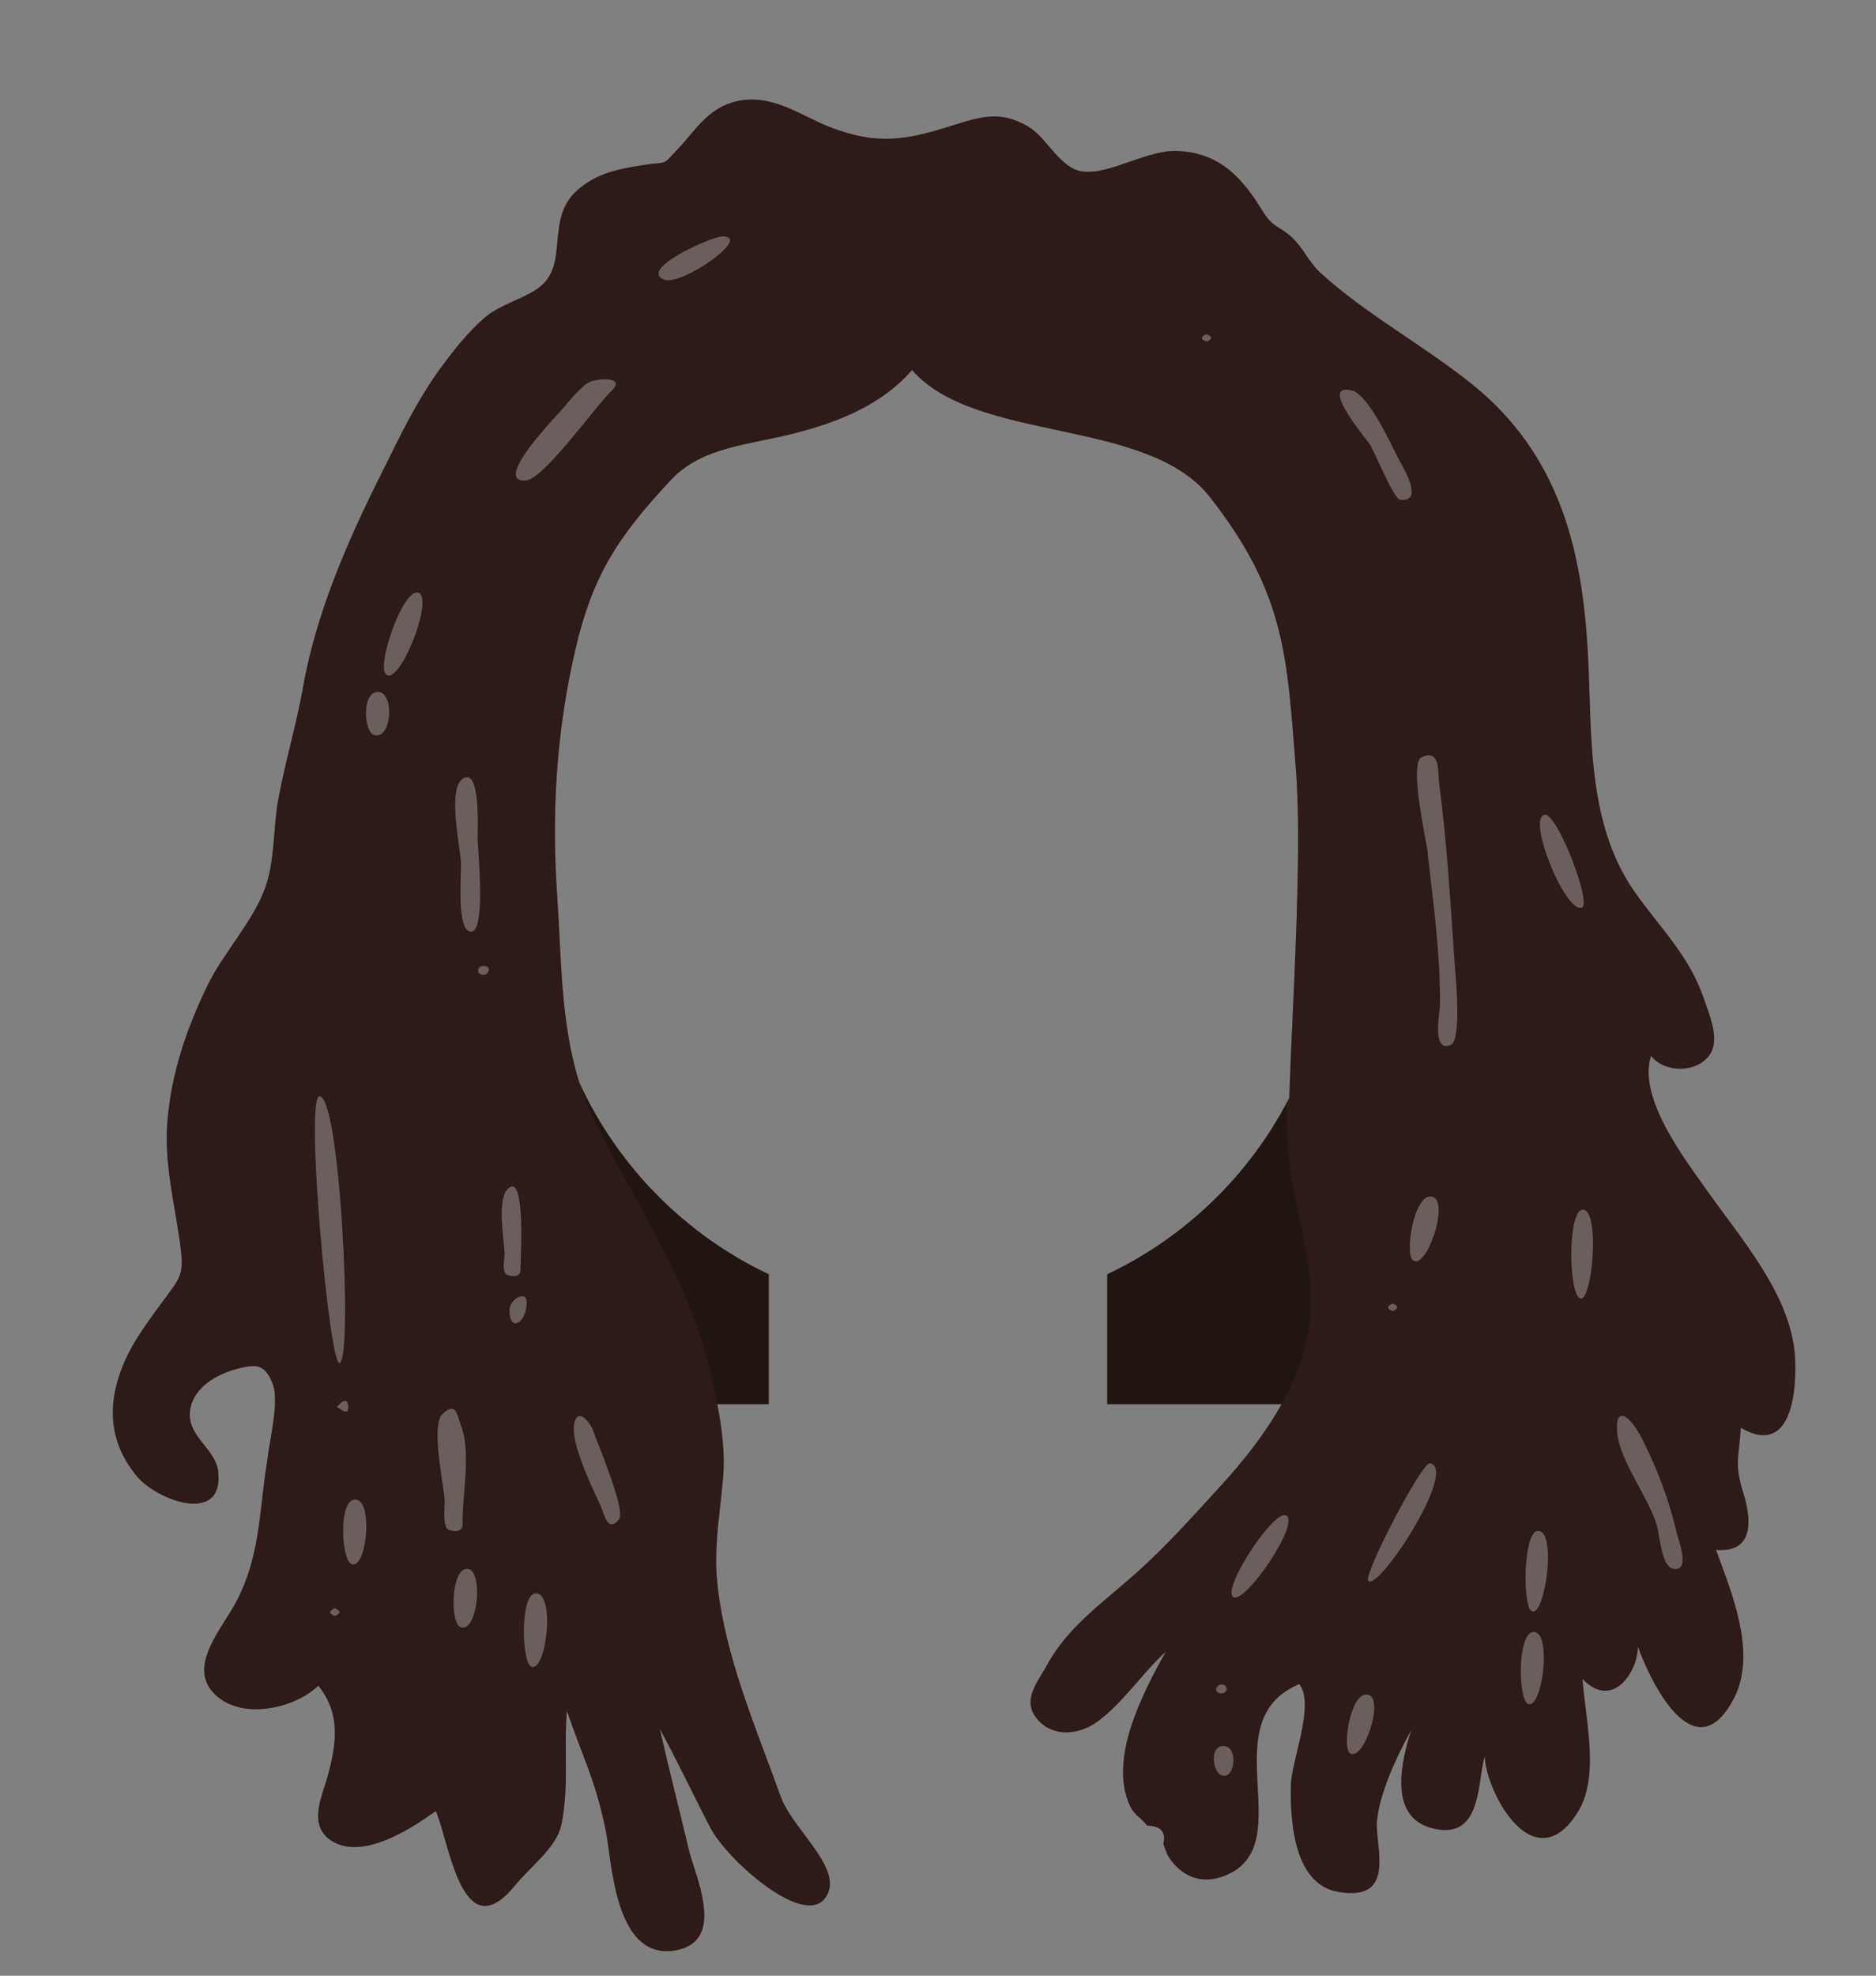 <?xml version="1.0" encoding="utf-8"?>
<svg width="266px" height="280px" viewbox="0 0 266 280" version="1.1" xmlns:xlink="http://www.w3.org/1999/xlink" xmlns="http://www.w3.org/2000/svg">
  <rect width="100%" height="100%" fill="#808080" stroke="none"/>
  <defs>
    <path d="M225.481 153.844C225.708 154.161 225.927 154.467 226.135 154.759C230.969 161.55 237.233 168.76 238.378 176.812C238.833 180.01 239.086 193.048 230.836 188.244C230.766 189.381 230.667 190.264 230.581 191.023C230.34 193.176 230.21 194.328 231.176 197.449C232.062 200.308 233.256 206.065 227.312 205.545C227.471 205.98 227.637 206.427 227.806 206.884C230.045 212.918 232.954 220.759 229.795 226.704C224.207 237.222 217.902 223.972 216.224 219.219C216.326 222.499 212.799 228.409 208.386 223.85C208.465 225.079 208.638 226.461 208.82 227.921C209.442 232.892 210.178 238.78 207.725 242.703C201.565 252.556 194.749 240.082 194.52 234.807C194.279 235.579 194.13 236.587 193.969 237.671C193.389 241.591 192.66 246.513 186.928 244.957C180.603 243.241 182.889 234.867 184.112 231.088C182.101 234.644 179.63 239.94 179.241 243.956C179.165 244.733 179.272 245.745 179.387 246.83C179.784 250.572 180.272 255.185 173.686 254.006C167.166 252.84 166.933 243.115 167.045 238.827C167.075 237.669 167.468 236.015 167.895 234.219C168.75 230.622 169.74 226.458 168.221 224.571C161.698 227.308 162.021 233.362 162.33 239.152C162.623 244.659 162.904 249.926 157.269 251.874C153.731 253.096 150.945 251.279 149.489 248.686C149.308 248.201 149.129 247.718 148.949 247.234C149.35 245.541 148.592 244.672 146.672 244.629C145.456 243.151 144.657 243.195 143.871 240.978C141.558 234.458 146.062 225.788 149.3 219.973C145.948 223.03 143.247 227.229 139.61 229.889C137.149 231.688 133.524 232.201 131.225 229.713C129.109 227.425 130.452 225.216 131.74 223.095C131.985 222.693 132.227 222.293 132.444 221.896C135.444 216.411 140.171 213.216 145.112 208.814C149.431 204.967 153.281 200.635 157.112 196.448C160.352 192.907 163.411 189.028 165.717 184.896L141 184.896L141 166.493Q142.033 166.003 143.045 165.472Q144.057 164.94 145.046 164.368Q146.035 163.795 147 163.183Q147.965 162.571 148.905 161.92Q149.844 161.268 150.756 160.58Q151.668 159.891 152.551 159.165Q153.434 158.439 154.287 157.678Q155.14 156.917 155.961 156.122Q156.782 155.327 157.57 154.499Q158.358 153.671 159.111 152.811Q159.865 151.952 160.582 151.062Q161.3 150.173 161.981 149.255Q162.662 148.337 163.305 147.391Q163.947 146.446 164.551 145.476Q165.155 144.505 165.719 143.511Q166.282 142.517 166.805 141.5C166.91 138.226 167.082 134.403 167.267 130.325C167.812 118.241 168.459 103.918 167.748 94.988C166.477 79.046 166.356 70.144 155.555 56.346C146.672 44.999 122.401 48.746 113.318 38.335C109.194 43.116 103.176 45.656 96.583 47.326C90.068 48.974 83.523 49.243 79.163 53.889C71.361 62.203 67.927 67.769 65.537 78.144C62.889 89.645 62.196 101.042 63.001 112.723C63.609 121.549 63.448 130.838 66.179 139.418Q66.69 140.521 67.248 141.601Q67.806 142.681 68.41 143.736Q69.014 144.79 69.663 145.818Q70.313 146.845 71.006 147.843Q71.7 148.841 72.436 149.809Q73.172 150.776 73.949 151.71Q74.726 152.645 75.543 153.544Q76.36 154.444 77.216 155.308Q78.071 156.171 78.963 156.997Q79.855 157.822 80.782 158.608Q81.709 159.394 82.669 160.139Q83.63 160.885 84.621 161.587Q85.613 162.29 86.634 162.949Q87.655 163.608 88.704 164.222Q89.753 164.836 90.828 165.404Q91.902 165.972 93 166.493L93 184.896L85.704 184.896C86.383 188.357 86.812 191.876 86.53 195.31C86.417 196.686 86.264 198.037 86.112 199.378C85.714 202.901 85.323 206.356 85.684 210.013C86.72 220.515 91.093 230.496 94.701 240.52C95.319 242.236 96.685 244.06 98.045 245.877C100.503 249.16 102.943 252.42 100.931 254.98C97.804 258.957 87.116 249.51 84.725 244.931C82.292 240.268 80.079 235.522 77.546 230.896C79.173 237.974 79.985 240.967 81.668 248.036C81.817 248.661 82.066 249.439 82.345 250.307C83.713 254.574 85.784 261.031 80.067 262.251C72.477 263.872 71.079 253.674 70.289 247.91C70.148 246.882 70.027 245.995 69.893 245.341C68.421 238.159 66.787 235.369 64.384 228.371C64.194 230.494 64.21 232.652 64.226 234.813C64.251 238.094 64.276 241.385 63.579 244.574C62.882 247.764 59.223 250.402 57.025 253.107C51.049 260.465 48.686 252.194 47.01 246.331C46.574 244.803 46.184 243.438 45.789 242.556C42.484 244.958 35.289 249.717 30.881 246.695C28.144 244.819 29.172 241.661 30.017 239.063C30.177 238.572 30.33 238.101 30.45 237.662C31.669 233.217 32.392 228.82 29.136 224.793C26.049 227.796 19.218 229.546 15.259 226.675C10.868 223.492 13.704 219.02 15.982 215.428C16.302 214.923 16.611 214.436 16.887 213.973C20.541 207.844 20.701 201.703 21.569 195.028C21.692 194.081 21.874 193.185 21.997 192.162C22.067 191.575 22.192 190.843 22.329 190.033C22.789 187.332 23.394 183.774 22.627 181.911C21.528 179.24 20.328 179.213 17.892 179.821C14.443 180.683 11.602 182.612 11.019 185.399C10.544 187.666 11.736 189.159 12.932 190.658C13.86 191.821 14.79 192.987 14.948 194.519C15.724 202.07 6.245 198.524 3.425 195.137C-0.684 190.201 -0.815 184.738 1.547 179.124C2.811 176.118 4.804 173.445 6.771 170.746C7.086 170.314 7.373 169.929 7.635 169.579C9.498 167.084 10.04 166.358 9.651 163.098C9.419 161.157 9.099 159.276 8.782 157.414C8.05 153.122 7.337 148.936 7.772 144.372C8.408 137.715 10.415 131.784 13.402 125.601C15.655 120.939 19.815 116.583 21.554 111.843C23.02 107.848 22.7 103.341 23.451 99.227C24.424 93.891 26.017 88.661 26.962 83.315C28.803 72.914 33.121 62.924 37.964 53.242C40.568 48.04 42.993 42.785 46.544 37.962C48.368 35.487 50.358 32.944 52.792 30.851C55.022 28.934 59.032 28.051 60.957 26.197C64.524 22.763 61.398 16.704 65.91 12.808C68.702 10.398 71.609 9.865 75.289 9.277C77.134 8.982 77.72 9.064 78.185 8.864C78.627 8.674 78.96 8.231 80.159 6.971C82.544 4.466 84.353 1.198 88.402 0.253C92.171 -0.625 95.388 0.942 98.551 2.483C99.721 3.053 100.883 3.619 102.063 4.057C108.488 6.44 112.509 5.745 118.818 3.752L118.9 3.726C123.092 2.401 125.85 1.529 129.79 3.827C132.352 5.321 134.324 9.773 137.447 10.199C139.416 10.469 141.796 9.644 144.219 8.804C146.476 8.022 148.77 7.227 150.804 7.291C157.253 7.493 160.387 11.533 163.055 15.848C164.553 18.27 165.4 17.867 167.214 19.569C168.83 21.085 169.557 23.034 171.279 24.607C177.591 30.375 185.862 34.852 192.649 40.288C205.315 50.435 208.31 64.167 209.129 78.116C209.244 80.068 209.308 82.08 209.372 84.124C209.677 93.787 210.005 104.174 215.872 112.428C219.523 117.565 223.562 121.429 225.583 127.409C225.674 127.68 225.779 127.972 225.89 128.28C226.675 130.466 227.756 133.474 226.413 135.391C224.604 137.976 220.054 138.001 218.097 135.533C216.314 141.054 221.922 148.879 225.481 153.844Z" transform="translate(-0 0.104)" id="path_1" />
    <clipPath id="mask_1">
      <use xlink:href="#path_1" />
    </clipPath>
  </defs>
  <g id="TopLong-HairDreads">
    <g id="template-for-hairstyles" transform="translate(63 87)" />
    <g id="Facial-Hair" transform="translate(49 72)" />
    <g id="Hair" transform="translate(16 14)">
      <path d="M225.481 153.844C225.708 154.161 225.927 154.467 226.135 154.759C230.969 161.55 237.233 168.76 238.378 176.812C238.833 180.01 239.086 193.048 230.836 188.244C230.766 189.381 230.667 190.264 230.581 191.023C230.34 193.176 230.21 194.328 231.176 197.449C232.062 200.308 233.256 206.065 227.312 205.545C227.471 205.98 227.637 206.427 227.806 206.884C230.045 212.918 232.954 220.759 229.795 226.704C224.207 237.222 217.902 223.972 216.224 219.219C216.326 222.499 212.799 228.409 208.386 223.85C208.465 225.079 208.638 226.461 208.82 227.921C209.442 232.892 210.178 238.78 207.725 242.703C201.565 252.556 194.749 240.082 194.52 234.807C194.279 235.579 194.13 236.587 193.969 237.671C193.389 241.591 192.66 246.513 186.928 244.957C180.603 243.241 182.889 234.867 184.112 231.088C182.101 234.644 179.63 239.94 179.241 243.956C179.165 244.733 179.272 245.745 179.387 246.83C179.784 250.572 180.272 255.185 173.686 254.006C167.166 252.84 166.933 243.115 167.045 238.827C167.075 237.669 167.468 236.015 167.895 234.219C168.75 230.622 169.74 226.458 168.221 224.571C161.698 227.308 162.021 233.362 162.33 239.152C162.623 244.659 162.904 249.926 157.269 251.874C153.731 253.096 150.945 251.279 149.489 248.686C149.308 248.201 149.129 247.718 148.949 247.234C149.35 245.541 148.592 244.672 146.672 244.629C145.456 243.151 144.657 243.195 143.871 240.978C141.558 234.458 146.062 225.788 149.3 219.973C145.948 223.03 143.247 227.229 139.61 229.889C137.149 231.688 133.524 232.201 131.225 229.713C129.109 227.425 130.452 225.216 131.74 223.095C131.985 222.693 132.227 222.293 132.444 221.896C135.444 216.411 140.171 213.216 145.112 208.814C149.431 204.967 153.281 200.635 157.112 196.448C160.352 192.907 163.411 189.028 165.717 184.896L141 184.896L141 166.493Q142.033 166.003 143.045 165.472Q144.057 164.94 145.046 164.368Q146.035 163.795 147 163.183Q147.965 162.571 148.905 161.92Q149.844 161.268 150.756 160.58Q151.668 159.891 152.551 159.165Q153.434 158.439 154.287 157.678Q155.14 156.917 155.961 156.122Q156.782 155.327 157.57 154.499Q158.358 153.671 159.111 152.811Q159.865 151.952 160.582 151.062Q161.3 150.173 161.981 149.255Q162.662 148.337 163.305 147.391Q163.947 146.446 164.551 145.476Q165.155 144.505 165.719 143.511Q166.282 142.517 166.805 141.5C166.91 138.226 167.082 134.403 167.267 130.325C167.812 118.241 168.459 103.918 167.748 94.988C166.477 79.046 166.356 70.144 155.555 56.346C146.672 44.999 122.401 48.746 113.318 38.335C109.194 43.116 103.176 45.656 96.583 47.326C90.068 48.974 83.523 49.243 79.163 53.889C71.361 62.203 67.927 67.769 65.537 78.144C62.889 89.645 62.196 101.042 63.001 112.723C63.609 121.549 63.448 130.838 66.179 139.418Q66.69 140.521 67.248 141.601Q67.806 142.681 68.41 143.736Q69.014 144.79 69.663 145.818Q70.313 146.845 71.006 147.843Q71.7 148.841 72.436 149.809Q73.172 150.776 73.949 151.71Q74.726 152.645 75.543 153.544Q76.36 154.444 77.216 155.308Q78.071 156.171 78.963 156.997Q79.855 157.822 80.782 158.608Q81.709 159.394 82.669 160.139Q83.63 160.885 84.621 161.587Q85.613 162.29 86.634 162.949Q87.655 163.608 88.704 164.222Q89.753 164.836 90.828 165.404Q91.902 165.972 93 166.493L93 184.896L85.704 184.896C86.383 188.357 86.812 191.876 86.53 195.31C86.417 196.686 86.264 198.037 86.112 199.378C85.714 202.901 85.323 206.356 85.684 210.013C86.72 220.515 91.093 230.496 94.701 240.52C95.319 242.236 96.685 244.06 98.045 245.877C100.503 249.16 102.943 252.42 100.931 254.98C97.804 258.957 87.116 249.51 84.725 244.931C82.292 240.268 80.079 235.522 77.546 230.896C79.173 237.974 79.985 240.967 81.668 248.036C81.817 248.661 82.066 249.439 82.345 250.307C83.713 254.574 85.784 261.031 80.067 262.251C72.477 263.872 71.079 253.674 70.289 247.91C70.148 246.882 70.027 245.995 69.893 245.341C68.421 238.159 66.787 235.369 64.384 228.371C64.194 230.494 64.21 232.652 64.226 234.813C64.251 238.094 64.276 241.385 63.579 244.574C62.882 247.764 59.223 250.402 57.025 253.107C51.049 260.465 48.686 252.194 47.01 246.331C46.574 244.803 46.184 243.438 45.789 242.556C42.484 244.958 35.289 249.717 30.881 246.695C28.144 244.819 29.172 241.661 30.017 239.063C30.177 238.572 30.33 238.101 30.45 237.662C31.669 233.217 32.392 228.82 29.136 224.793C26.049 227.796 19.218 229.546 15.259 226.675C10.868 223.492 13.704 219.02 15.982 215.428C16.302 214.923 16.611 214.436 16.887 213.973C20.541 207.844 20.701 201.703 21.569 195.028C21.692 194.081 21.874 193.185 21.997 192.162C22.067 191.575 22.192 190.843 22.329 190.033C22.789 187.332 23.394 183.774 22.627 181.911C21.528 179.24 20.328 179.213 17.892 179.821C14.443 180.683 11.602 182.612 11.019 185.399C10.544 187.666 11.736 189.159 12.932 190.658C13.86 191.821 14.79 192.987 14.948 194.519C15.724 202.07 6.245 198.524 3.425 195.137C-0.684 190.201 -0.815 184.738 1.547 179.124C2.811 176.118 4.804 173.445 6.771 170.746C7.086 170.314 7.373 169.929 7.635 169.579C9.498 167.084 10.04 166.358 9.651 163.098C9.419 161.157 9.099 159.276 8.782 157.414C8.05 153.122 7.337 148.936 7.772 144.372C8.408 137.715 10.415 131.784 13.402 125.601C15.655 120.939 19.815 116.583 21.554 111.843C23.02 107.848 22.7 103.341 23.451 99.227C24.424 93.891 26.017 88.661 26.962 83.315C28.803 72.914 33.121 62.924 37.964 53.242C40.568 48.04 42.993 42.785 46.544 37.962C48.368 35.487 50.358 32.944 52.792 30.851C55.022 28.934 59.032 28.051 60.957 26.197C64.524 22.763 61.398 16.704 65.91 12.808C68.702 10.398 71.609 9.865 75.289 9.277C77.134 8.982 77.72 9.064 78.185 8.864C78.627 8.674 78.96 8.231 80.159 6.971C82.544 4.466 84.353 1.198 88.402 0.253C92.171 -0.625 95.388 0.942 98.551 2.483C99.721 3.053 100.883 3.619 102.063 4.057C108.488 6.44 112.509 5.745 118.818 3.752L118.9 3.726C123.092 2.401 125.85 1.529 129.79 3.827C132.352 5.321 134.324 9.773 137.447 10.199C139.416 10.469 141.796 9.644 144.219 8.804C146.476 8.022 148.77 7.227 150.804 7.291C157.253 7.493 160.387 11.533 163.055 15.848C164.553 18.27 165.4 17.867 167.214 19.569C168.83 21.085 169.557 23.034 171.279 24.607C177.591 30.375 185.862 34.852 192.649 40.288C205.315 50.435 208.31 64.167 209.129 78.116C209.244 80.068 209.308 82.08 209.372 84.124C209.677 93.787 210.005 104.174 215.872 112.428C219.523 117.565 223.562 121.429 225.583 127.409C225.674 127.68 225.779 127.972 225.89 128.28C226.675 130.466 227.756 133.474 226.413 135.391C224.604 137.976 220.054 138.001 218.097 135.533C216.314 141.054 221.922 148.879 225.481 153.844Z" transform="translate(-0 0.104)" id="No-Woman" fill="#8D5A5A" fill-rule="evenodd" stroke="none" />
      <g clip-path="url(#mask_1)">
        <g id="Hair-Color" transform="translate(-15 -14)">
          <path d="M0 0L264 0L264 280L0 280L0 0Z" id="Color" fill="#2C1B18" fill-rule="evenodd" stroke="none" />
        </g>
        <path d="M100.292 2.561C100.213 5.563 100.28 8.549 100.664 11.434C100.996 13.929 101.507 16.35 102.013 18.748C103.14 24.082 104.243 29.31 103.305 35.014C102.715 38.601 101.351 42.071 99.505 45.378L74.789 45.378L74.789 26.975Q75.803 26.494 76.797 25.973Q77.791 25.451 78.764 24.89Q79.736 24.33 80.686 23.73Q81.635 23.131 82.559 22.494Q83.484 21.857 84.382 21.184Q85.28 20.511 86.15 19.802Q87.021 19.093 87.862 18.35Q88.704 17.607 89.515 16.83Q90.326 16.054 91.105 15.246Q91.884 14.438 92.63 13.599Q93.376 12.76 94.088 11.892Q94.8 11.024 95.476 10.129Q96.153 9.233 96.793 8.31Q97.433 7.388 98.036 6.441Q98.638 5.494 99.203 4.524Q99.767 3.553 100.292 2.561ZM19.493 45.378C19.134 43.552 18.706 41.742 18.277 39.968C15.207 27.299 7.706 16.72 1.951 4.887C1.158 3.259 0.507 1.593 -0.032 -0.1Q0.479 1.003 1.036 2.083Q1.594 3.163 2.199 4.217Q2.803 5.272 3.452 6.299Q4.102 7.327 4.795 8.325Q5.488 9.323 6.224 10.29Q6.96 11.258 7.738 12.192Q8.515 13.126 9.332 14.026Q10.149 14.926 11.004 15.789Q11.86 16.653 12.752 17.478Q13.644 18.304 14.571 19.09Q15.498 19.876 16.458 20.621Q17.418 21.366 18.41 22.069Q19.402 22.772 20.423 23.431Q21.444 24.09 22.493 24.704Q23.542 25.318 24.616 25.886Q25.691 26.454 26.789 26.975L26.789 45.378L19.493 45.378Z" transform="translate(66.211 139.622)" id="Shadows" fill="#000000" fill-opacity="0.239" fill-rule="evenodd" stroke="none" />
        <path d="M49.592 6.15C45.672 4.744 56.16 0 57.832 0C62.09 0 51.988 7.009 49.592 6.15ZM126.443 14.919C125.568 14.586 125.554 14.228 126.4 13.847C127.275 14.181 127.289 14.538 126.443 14.919ZM35.143 24.404C35.598 23.878 37.628 21.313 38.864 20.682C40.125 20.038 44.308 19.823 41.971 21.977C39.966 23.821 32.428 34.496 29.845 34.603C25.619 34.778 32.431 27.363 34.604 24.997C34.851 24.728 35.039 24.524 35.143 24.404ZM153.818 31.815C154.807 33.596 157.057 37.647 153.894 37.318C152.916 37.217 150.304 30.497 149.492 29.334C149.419 29.231 149.262 29.029 149.049 28.756C147.477 26.741 142.878 20.846 147.02 21.822C149.312 22.361 152.468 29.174 153.502 31.232C153.573 31.374 153.684 31.573 153.818 31.815ZM14.606 50.471C17.053 50.957 11.969 63.977 10.046 62.027C8.771 60.736 12.424 50.043 14.606 50.471ZM8.952 64.554C11.303 64.554 10.959 71.293 8.439 70.677C6.928 70.308 6.584 64.554 8.952 64.554ZM159.328 76.493C159.34 76.785 159.35 77.043 159.376 77.236C160.504 85.705 161.003 94.315 161.595 102.824C161.604 102.947 161.619 103.126 161.638 103.352C161.847 105.824 162.53 113.903 161.07 114.57C158.743 115.634 159.242 111.541 159.453 109.813C159.49 109.505 159.518 109.272 159.52 109.157C159.608 103.055 158.899 96.994 158.19 90.929C158.035 89.602 157.88 88.275 157.733 86.948C157.704 86.684 157.593 86.087 157.444 85.286C156.801 81.826 155.448 74.554 156.917 73.826C159.177 72.707 159.269 75.02 159.328 76.493ZM22.142 98.538C20.434 98.497 20.598 93.247 20.689 90.348C20.712 89.628 20.73 89.053 20.713 88.739C20.685 88.194 20.569 87.359 20.433 86.378C19.964 83.002 19.253 77.886 21.041 76.8C23.27 75.445 23.126 82.46 23.078 84.796C23.071 85.111 23.066 85.341 23.07 85.454C23.076 85.679 23.106 86.119 23.147 86.707C23.384 90.137 23.968 98.582 22.142 98.538ZM174.424 81.962C176.192 81.82 181.184 94.733 179.602 95.145C177.2 95.764 171.73 82.179 174.424 81.962ZM23.922 104.64C22.738 104.61 23.067 103.374 23.871 103.374C25.12 103.374 24.706 104.634 23.922 104.64ZM3.474 159.652C2.014 159.689 -1.43 121.892 0.652 121.862C3.617 121.82 5.403 159.598 3.474 159.652ZM27.243 135.113C29.662 132.389 29.296 142.341 29.175 145.609C29.16 146.023 29.149 146.329 29.148 146.489C29.139 147.503 28.075 147.442 27.316 147.177C26.625 146.935 26.755 145.701 26.851 144.785C26.886 144.458 26.916 144.171 26.903 143.985C26.88 143.667 26.835 143.242 26.784 142.748C26.532 140.364 26.113 136.384 27.243 135.113ZM158.375 136.078C161.023 136.604 157.591 146.624 155.673 145.094C154.518 144.172 155.843 135.576 158.375 136.078ZM179.378 150.506C177.723 149.76 177.627 137.938 179.778 137.938C182.32 137.938 181.089 151.277 179.378 150.506ZM27.583 152.221C27.567 150.611 30.066 149.211 30.037 151.12C29.984 153.967 27.616 155.435 27.583 152.221ZM152.829 152.309C151.954 151.976 151.94 151.619 152.787 151.238C153.661 151.571 153.675 151.929 152.829 152.309ZM3.537 166.148C3.356 166.03 3.205 165.932 3.129 165.93C3.039 165.927 4.661 163.942 4.739 165.884C4.784 166.962 4.044 166.48 3.537 166.148ZM20.662 168.357C21.725 171.012 21.433 174.696 21.163 178.09C21.037 179.685 20.915 181.216 20.942 182.546C20.963 183.604 19.764 183.62 18.963 183.289C18.245 182.993 18.332 180.979 18.382 179.803C18.396 179.49 18.407 179.236 18.399 179.089C18.371 178.549 18.234 177.624 18.069 176.513C17.567 173.131 16.81 168.032 18.114 166.859C19.73 165.403 20.052 166.448 20.407 167.602C20.485 167.857 20.566 168.117 20.662 168.357ZM184.647 169.478C184.308 165.581 186.488 167.066 188.162 170.366C190.399 174.774 192.075 179.237 193.143 183.937C193.161 184.014 193.207 184.161 193.269 184.358C193.692 185.709 194.852 189.409 192.481 188.782C190.919 188.369 190.678 183.997 190.279 182.672C189.05 178.586 184.999 173.509 184.647 169.478ZM40.218 179.271C38.9 176.436 36.297 170.838 36.753 168.341C37.231 165.733 39.128 168.14 39.545 169.483C39.632 169.766 39.888 170.421 40.227 171.29C41.501 174.551 43.953 180.833 43.116 181.844C41.795 183.44 41.241 181.891 40.794 180.641C40.693 180.358 40.597 180.089 40.499 179.877C40.415 179.693 40.32 179.49 40.218 179.271ZM158.107 173.876C162.186 174.691 150.656 192.23 149.357 190.511C148.674 189.608 156.969 173.65 158.107 173.876ZM5.706 179.007C8.387 179.007 7.301 189.171 5.161 188.146C3.749 187.469 3.308 179.007 5.706 179.007ZM137.685 181.249C139.841 182.216 132.027 193.655 130.279 192.869C128.351 192.001 135.904 180.447 137.685 181.249ZM173.441 183.442C176.161 183.442 174.404 195.722 172.54 194.844C171.206 194.215 171.31 183.432 173.441 183.442ZM20.703 197.117C19.125 196.631 19.28 188.817 21.565 188.817C23.946 188.817 23.154 197.871 20.703 197.117ZM30.675 202.692C29.308 202.109 29.044 192.307 31.339 192.307C34.154 192.307 32.792 203.594 30.675 202.692ZM2.852 195.526C1.951 195.183 1.937 194.814 2.809 194.423C3.709 194.768 3.724 195.135 2.852 195.526ZM172.808 197.774C175.491 197.774 173.993 208.875 172.003 207.972C170.579 207.327 170.488 197.774 172.808 197.774ZM128.517 205.227C129.69 205.255 129.362 206.478 128.569 206.478C127.333 206.478 127.742 205.233 128.517 205.227ZM149.298 206.652C151.774 207.147 148.601 216.402 146.748 214.943C145.625 214.058 146.887 206.171 149.298 206.652ZM128.463 218.049C127.311 217.517 126.82 213.942 128.818 213.942C131.047 213.942 130.457 218.969 128.463 218.049Z" transform="translate(28.648 19.509)" id="Highlights" fill="#FFFFFF" fill-opacity="0.298" fill-rule="evenodd" stroke="none" />
      </g>
    </g>
    <g id="Accessory" transform="translate(62 85)" />
    <g id="Accessory" transform="translate(44 33)" />
  </g>
</svg>